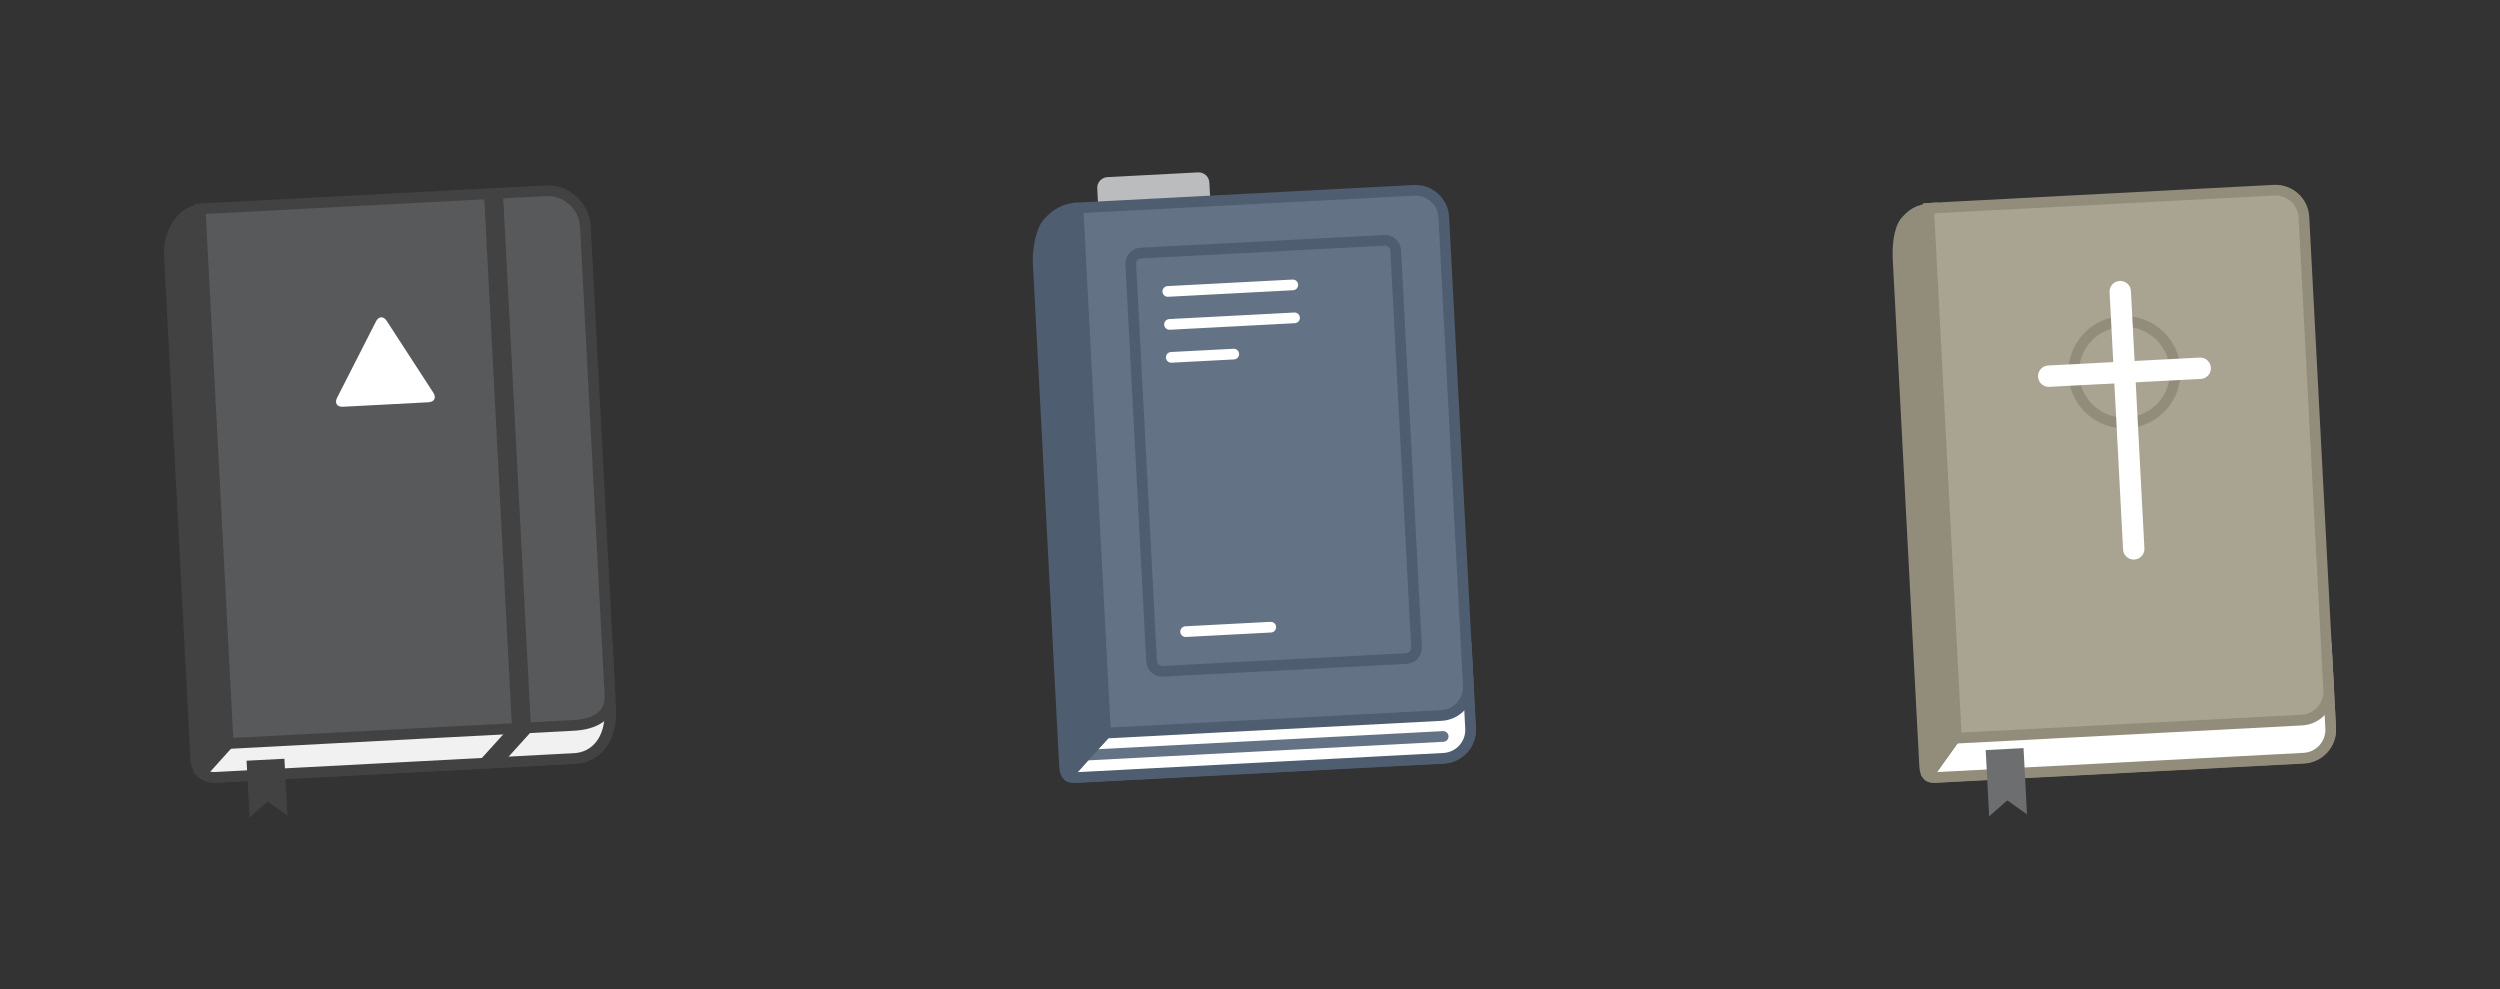 <?xml version="1.0" encoding="utf-8"?>
<!-- Generator: Adobe Illustrator 15.0.2, SVG Export Plug-In . SVG Version: 6.00 Build 0)  -->
<!DOCTYPE svg PUBLIC "-//W3C//DTD SVG 1.1//EN" "http://www.w3.org/Graphics/SVG/1.1/DTD/svg11.dtd">
<svg version="1.1" xmlns="http://www.w3.org/2000/svg" xmlns:xlink="http://www.w3.org/1999/xlink" x="0px" y="0px" width="234px"
	 height="92.6px" viewBox="0 0 234 92.6" enable-background="new 0 0 234 92.6" xml:space="preserve">
<rect x="0" y="0" width="234" height="92.6" fill="#333333" stroke="none"/>
<g id="Layer_1">
</g>
<g id="bible">
</g>
<g id="book">
</g>
<g id="journal">
	<g display="none">
		<path display="inline" fill="#D0D1D3" stroke="#BBBCBE" stroke-miterlimit="10" d="M56.552,60.011l0.327,6.244
			c0.149,2.852-1.359,4.527-3.323,4.632l-33.783,1.77c-0.98,0.052-1.817-0.653-1.868-1.636l-2.491-47.547
			c-0.052-0.982,0.333-2.256,1.01-3.087c0.655-0.806,1.31-1.108,2.924-1.193"/>
		<path display="inline" fill="#F1F1F2" stroke="#BBBCBE" stroke-miterlimit="10" d="M18.312,72.124
			c0.346,0.355,0.846,0.561,1.389,0.532l33.782-1.77c1.963-0.104,3.472-1.78,3.323-4.632l-0.277-3.635l-27.686-1.409L18.312,72.124z
			"/>
		<path display="inline" fill="none" stroke="#A6A8AA" stroke-linecap="round" stroke-linejoin="round" stroke-miterlimit="10" d="
			M56.529,59.587"/>
		<path display="inline" fill="#FFFFFF" stroke="#BBBCBE" stroke-miterlimit="10" d="M18.312,19.248l32.447-1.702
			c1.964-0.102,3.64,1.408,3.743,3.371l2.306,44.004c0.103,1.963-1.452,2.75-3.417,2.854l-32.448,1.7L18.312,19.248z"/>
		<g display="inline">
			<polygon fill="#6D6E70" points="46.524,71.56 44.362,71.3 47.596,67.722 44.989,18.007 46.768,17.914 49.412,68.366 
				47.017,71.016 			"/>
		</g>
		<g display="inline">
			<path fill="#6D6E70" d="M31.717,37.839c-0.549,0.029-0.794-0.349-0.544-0.838l3.66-7.186c0.25-0.489,0.699-0.514,0.999-0.052
				l4.391,6.762c0.299,0.462,0.095,0.862-0.454,0.892L31.717,37.839z"/>
		</g>
		<path display="inline" fill="#D0D1D3" stroke="#BBBCBE" stroke-miterlimit="10" d="M137.097,60.42l0.421,8.022
			c0.076,1.473-1.056,2.73-2.528,2.809l-34.671,1.814c-0.982,0.053-0.929-0.699-0.979-1.682l-2.444-46.659
			c-0.053-0.979,0.197-2.946,0.906-3.749c0.793-0.896,1.602-1.346,2.834-1.411"/>
		<path display="inline" fill="#F1F1F2" stroke="#BBBCBE" stroke-miterlimit="10" d="M137.099,60.444l0.419,8.023
			c0.078,1.471-1.054,2.729-2.528,2.805l-34.518,1.811c-0.216,0.007-0.679,0.016-0.812-0.199c0.346-0.545,3.576-3.967,3.576-3.967"
			/>
		<g display="inline">
			<path fill="#6D6E70" d="M113.285,23.074c0.029,0.55-0.397,1.022-0.946,1.051l-8.535,0.446c-0.549,0.028-1.022-0.397-1.051-0.947
				l-0.311-5.899c-0.029-0.55,0.397-1.022,0.946-1.052l8.536-0.447c0.549-0.029,1.022,0.396,1.051,0.946L113.285,23.074z"/>
		</g>
		<path display="inline" fill="none" stroke="#A6A8AA" stroke-linecap="round" stroke-linejoin="round" stroke-miterlimit="10" d="
			M137.074,59.997"/>
		<path display="inline" fill="#FFFFFF" stroke="#A6A8AA" stroke-miterlimit="10" d="M133.844,66.407"/>
		<line display="inline" fill="none" stroke="#BBBCBE" stroke-miterlimit="10" x1="99.923" y1="72.593" x2="103.235" y2="68.917"/>
		<path display="inline" fill="none" stroke="#BBBCBE" stroke-miterlimit="10" d="M137.19,64.271l0.116,2.232
			c0.077,1.474-1.055,2.729-2.528,2.808l-33.387,1.654"/>
		<path display="inline" fill="#FFFFFF" stroke="#BBBCBE" stroke-miterlimit="10" d="M135,20.438l2.307,44.005
			c0.077,1.475-1.055,2.729-2.528,2.808l-31.559,1.653l-2.584-49.339l31.558-1.653C133.668,17.833,134.923,18.965,135,20.438z"/>
		<g display="inline">
			<path fill="none" stroke="#BBBCBE" stroke-miterlimit="10" d="M132.439,60.846c0.029,0.55-0.397,1.022-0.946,1.052l-22.895,1.201
				c-0.549,0.029-1.022-0.396-1.051-0.946l-1.955-37.294c-0.029-0.55,0.397-1.022,0.946-1.052l22.894-1.198
				c0.549-0.029,1.022,0.396,1.051,0.946L132.439,60.846z"/>
		</g>
		<g display="inline">
			
				<line fill="none" stroke="#6D6E70" stroke-linecap="round" stroke-miterlimit="10" x1="109.071" y1="27.411" x2="120.815" y2="26.796"/>
			
				<line fill="none" stroke="#6D6E70" stroke-linecap="round" stroke-miterlimit="10" x1="109.233" y1="30.509" x2="120.979" y2="29.896"/>
			
				<line fill="none" stroke="#6D6E70" stroke-linecap="round" stroke-miterlimit="10" x1="109.396" y1="33.604" x2="115.268" y2="33.296"/>
			
				<line fill="none" stroke="#6D6E70" stroke-linecap="round" stroke-miterlimit="10" x1="110.745" y1="59.372" x2="118.745" y2="58.953"/>
		</g>
		<path display="inline" fill="#D0D1D3" stroke="#BBBCBE" stroke-miterlimit="10" d="M217.755,60.011l0.42,8.021
			c0.076,1.473-1.055,2.73-2.527,2.809l-34.67,1.816c-0.982,0.051-0.927-0.7-0.979-1.683l-2.465-47.015
			c-0.052-0.981,0.026-2.765,0.736-3.569c0.791-0.896,1.463-1.153,3.023-1.235"/>
		<path display="inline" fill="#F1F1F2" stroke="#BBBCBE" stroke-miterlimit="10" d="M217.755,60.036l0.422,8.021
			c0.076,1.473-1.055,2.729-2.529,2.807l-34.516,1.81c-0.217,0.007-0.68,0.015-0.813-0.2c0.346-0.544,3.515-4.869,3.515-4.869"/>
		<line display="inline" fill="none" stroke="#BBBCBE" stroke-miterlimit="10" x1="180.582" y1="72.183" x2="183.848" y2="67.618"/>
		<path display="inline" fill="none" stroke="#A6A8AA" stroke-linecap="round" stroke-linejoin="round" stroke-miterlimit="10" d="
			M217.733,59.589"/>
		<path display="inline" fill="#FFFFFF" stroke="#A6A8AA" stroke-miterlimit="10" d="M214.503,65.999"/>
		<path display="inline" fill="#FFFFFF" stroke="#BBBCBE" stroke-miterlimit="10" d="M215.659,20.028l2.328,44.449
			c0.078,1.474-1.053,2.729-2.527,2.807l-32.447,1.701l-2.607-49.783l32.447-1.701C214.325,17.425,215.581,18.556,215.659,20.028z"
			/>
		
			<circle display="inline" fill="none" stroke="#D0D1D3" stroke-linecap="square" stroke-miterlimit="10" cx="198.802" cy="34.294" r="4.034"/>
		<g display="inline">
			
				<line fill="none" stroke="#6D6E70" stroke-width="2" stroke-linecap="square" stroke-miterlimit="10" x1="198.466" y1="27.892" x2="199.538" y2="48.327"/>
			
				<line fill="none" stroke="#6D6E70" stroke-width="2" stroke-linecap="square" stroke-miterlimit="10" x1="192.784" y1="34.608" x2="204.816" y2="33.978"/>
		</g>
		<polygon display="inline" fill="#6D6E70" points="189.645,76.142 187.794,74.825 186.089,76.326 185.764,70.104 189.319,69.917 		
			"/>
	</g>
	<line fill="none" stroke="#BBBCBE" stroke-miterlimit="10" x1="18.491" y1="41.996" x2="20.947" y2="39.27"/>
	<polygon fill="#6D6E70" points="26.507,46.006 24.656,44.691 22.952,46.193 22.672,40.859 26.228,40.672 	"/>
	<g>
		<path fill="#928C7B" stroke="#928C7B" stroke-miterlimit="10" d="M217.733,60.154l0.418,7.992
			c0.076,1.467-1.051,2.719-2.518,2.797l-34.542,1.811c-0.979,0.051-0.924-0.697-0.975-1.678l-2.455-46.84
			c-0.053-0.977,0.025-2.754,0.732-3.555c0.789-0.893,1.459-1.15,3.013-1.232"/>
		<path fill="#FFFFFF" stroke="#928C7B" stroke-miterlimit="10" d="M217.733,60.18l0.42,7.99c0.076,1.467-1.051,2.721-2.52,2.797
			l-34.387,1.803c-0.217,0.008-0.678,0.016-0.811-0.199c0.344-0.541,3.5-4.852,3.5-4.852"/>
		<line fill="none" stroke="#928C7B" stroke-miterlimit="10" x1="180.7" y1="72.281" x2="183.952" y2="67.732"/>
		<path fill="none" stroke="#A6A8AA" stroke-linecap="round" stroke-linejoin="round" stroke-miterlimit="10" d="M217.71,59.732"/>
		<path fill="#FFFFFF" stroke="#A6A8AA" stroke-miterlimit="10" d="M214.493,66.119"/>
		<path fill="#A9A492" stroke="#928C7B" stroke-miterlimit="10" d="M215.646,20.32l2.318,44.283
			c0.078,1.469-1.049,2.719-2.518,2.797l-32.326,1.693l-2.599-49.598l32.327-1.693C214.315,17.727,215.569,18.854,215.646,20.32z"/>
		<g>
			<path fill="none" stroke="#928C7B" stroke-linecap="round" stroke-miterlimit="10" d="M203.598,34.59
				c0.139,2.619-1.876,4.857-4.498,4.996c-2.623,0.137-4.857-1.878-4.995-4.499c-0.14-2.622,1.874-4.858,4.496-4.997
				C201.223,29.954,203.461,31.966,203.598,34.59z"/>
			<g>
				
					<line fill="none" stroke="#FFFFFF" stroke-width="2" stroke-linecap="round" stroke-miterlimit="10" x1="198.455" y1="27.295" x2="199.718" y2="51.374"/>
				
					<line fill="none" stroke="#FFFFFF" stroke-width="2" stroke-linecap="round" stroke-miterlimit="10" x1="191.761" y1="35.209" x2="205.938" y2="34.468"/>
			</g>
		</g>
		<polygon fill="#6D6E70" points="189.727,76.223 187.884,74.914 186.185,76.408 185.861,70.209 189.403,70.023 		"/>
	</g>
	<g>
		<path fill="#4E5D70" stroke="#4E5D70" stroke-miterlimit="10" d="M137.227,60.166l0.419,7.992
			c0.076,1.467-1.052,2.719-2.519,2.797l-34.542,1.809c-0.979,0.051-0.925-0.697-0.975-1.676l-2.436-46.484
			c-0.052-0.977,0.197-2.938,0.904-3.736c0.79-0.893,1.595-1.342,2.822-1.406"/>
		<path fill="#FFFFFF" stroke="#4E5D70" stroke-miterlimit="10" d="M137.229,60.189l0.417,7.992c0.078,1.467-1.05,2.719-2.519,2.797
			l-34.39,1.803c-0.215,0.006-0.675,0.016-0.809-0.199c0.345-0.543,3.563-3.951,3.563-3.951"/>
		<g>
			<path fill="#BBBCBE" d="M113.504,22.954c0.029,0.55-0.397,1.022-0.946,1.051l-8.497,0.445c-0.549,0.028-1.022-0.397-1.051-0.947
				l-0.309-5.871c-0.029-0.55,0.397-1.022,0.946-1.052l8.497-0.445c0.549-0.029,1.022,0.396,1.051,0.946L113.504,22.954z"/>
		</g>
		<path fill="none" stroke="#A6A8AA" stroke-linecap="round" stroke-linejoin="round" stroke-miterlimit="10" d="M137.204,59.744"/>
		<path fill="#FFFFFF" stroke="#A6A8AA" stroke-miterlimit="10" d="M133.986,66.129"/>
		<path fill="#647286" stroke="#4E5D70" stroke-miterlimit="10" d="M135.138,20.332l2.298,43.84
			c0.077,1.469-1.051,2.719-2.519,2.797l-31.441,1.648l-2.576-49.156l31.441-1.646C133.811,17.736,135.062,18.865,135.138,20.332z"
			/>
		<g>
			<path fill="none" stroke="#4E5D70" stroke-miterlimit="10" d="M132.586,60.587c0.029,0.55-0.397,1.022-0.946,1.052l-22.801,1.195
				c-0.549,0.029-1.022-0.396-1.051-0.946l-1.948-37.148c-0.029-0.55,0.397-1.022,0.946-1.052l22.801-1.193
				c0.549-0.029,1.022,0.396,1.051,0.946L132.586,60.587z"/>
		</g>
		<g>
			
				<line fill="none" stroke="#FFFFFF" stroke-linecap="round" stroke-miterlimit="10" x1="109.305" y1="27.279" x2="121.006" y2="26.666"/>
			
				<line fill="none" stroke="#FFFFFF" stroke-linecap="round" stroke-miterlimit="10" x1="109.466" y1="30.365" x2="121.169" y2="29.752"/>
			
				<line fill="none" stroke="#FFFFFF" stroke-linecap="round" stroke-miterlimit="10" x1="109.629" y1="33.449" x2="115.479" y2="33.143"/>
			
				<line fill="none" stroke="#FFFFFF" stroke-linecap="round" stroke-miterlimit="10" x1="110.974" y1="59.121" x2="118.943" y2="58.703"/>
		</g>
		
			<line fill="#6D6E70" stroke="#647286" stroke-linecap="round" stroke-miterlimit="10" x1="101.893" y1="70.67" x2="135.082" y2="68.932"/>
		<line fill="none" stroke="#4E5D70" stroke-miterlimit="10" x1="100.192" y1="72.293" x2="103.492" y2="68.631"/>
	</g>
	<g>
		<path fill="#424243" stroke="#424243" stroke-miterlimit="10" d="M56.832,60.162l0.326,6.221c0.149,2.842-1.354,4.51-3.31,4.613
			l-33.657,1.766c-0.977,0.051-1.81-0.652-1.861-1.631L15.848,23.76c-0.052-0.977,0.333-2.246,1.007-3.074
			c0.653-0.803,1.305-1.105,2.914-1.189"/>
		<path fill="#F1F1F2" stroke="#424243" stroke-miterlimit="10" d="M18.734,72.23c0.345,0.355,0.843,0.559,1.384,0.531l33.657-1.766
			c1.956-0.104,3.459-1.771,3.31-4.613l-0.275-3.621l-27.583-1.404L18.734,72.23z"/>
		<line fill="none" stroke="#424243" stroke-miterlimit="10" x1="18.914" y1="72.334" x2="21.36" y2="69.619"/>
		<path fill="none" stroke="#A6A8AA" stroke-linecap="round" stroke-linejoin="round" stroke-miterlimit="10" d="M56.81,59.74"/>
		<polygon fill="#424243" points="26.9,76.33 25.055,75.021 23.357,76.518 23.079,71.203 26.621,71.018 		"/>
		<path fill="#58595B" stroke="#424243" stroke-miterlimit="10" d="M18.736,19.551l32.327-1.695
			c1.957-0.102,3.626,1.402,3.729,3.357l2.298,43.842c0.102,1.955-1.447,2.738-3.404,2.842l-32.328,1.695L18.736,19.551z"/>
		<g>
			<polygon fill="#424243" points="46.843,71.668 44.688,71.408 47.91,67.844 45.313,18.314 47.085,18.221 49.719,68.486 
				47.333,71.125 			"/>
		</g>
		<g>
			<path fill="#FFFFFF" d="M32.094,38.072c-0.549,0.029-0.794-0.349-0.544-0.838l3.643-7.152c0.25-0.489,0.699-0.514,0.999-0.052
				l4.37,6.73c0.299,0.462,0.095,0.862-0.454,0.892L32.094,38.072z"/>
		</g>
	</g>
</g>
</svg>
